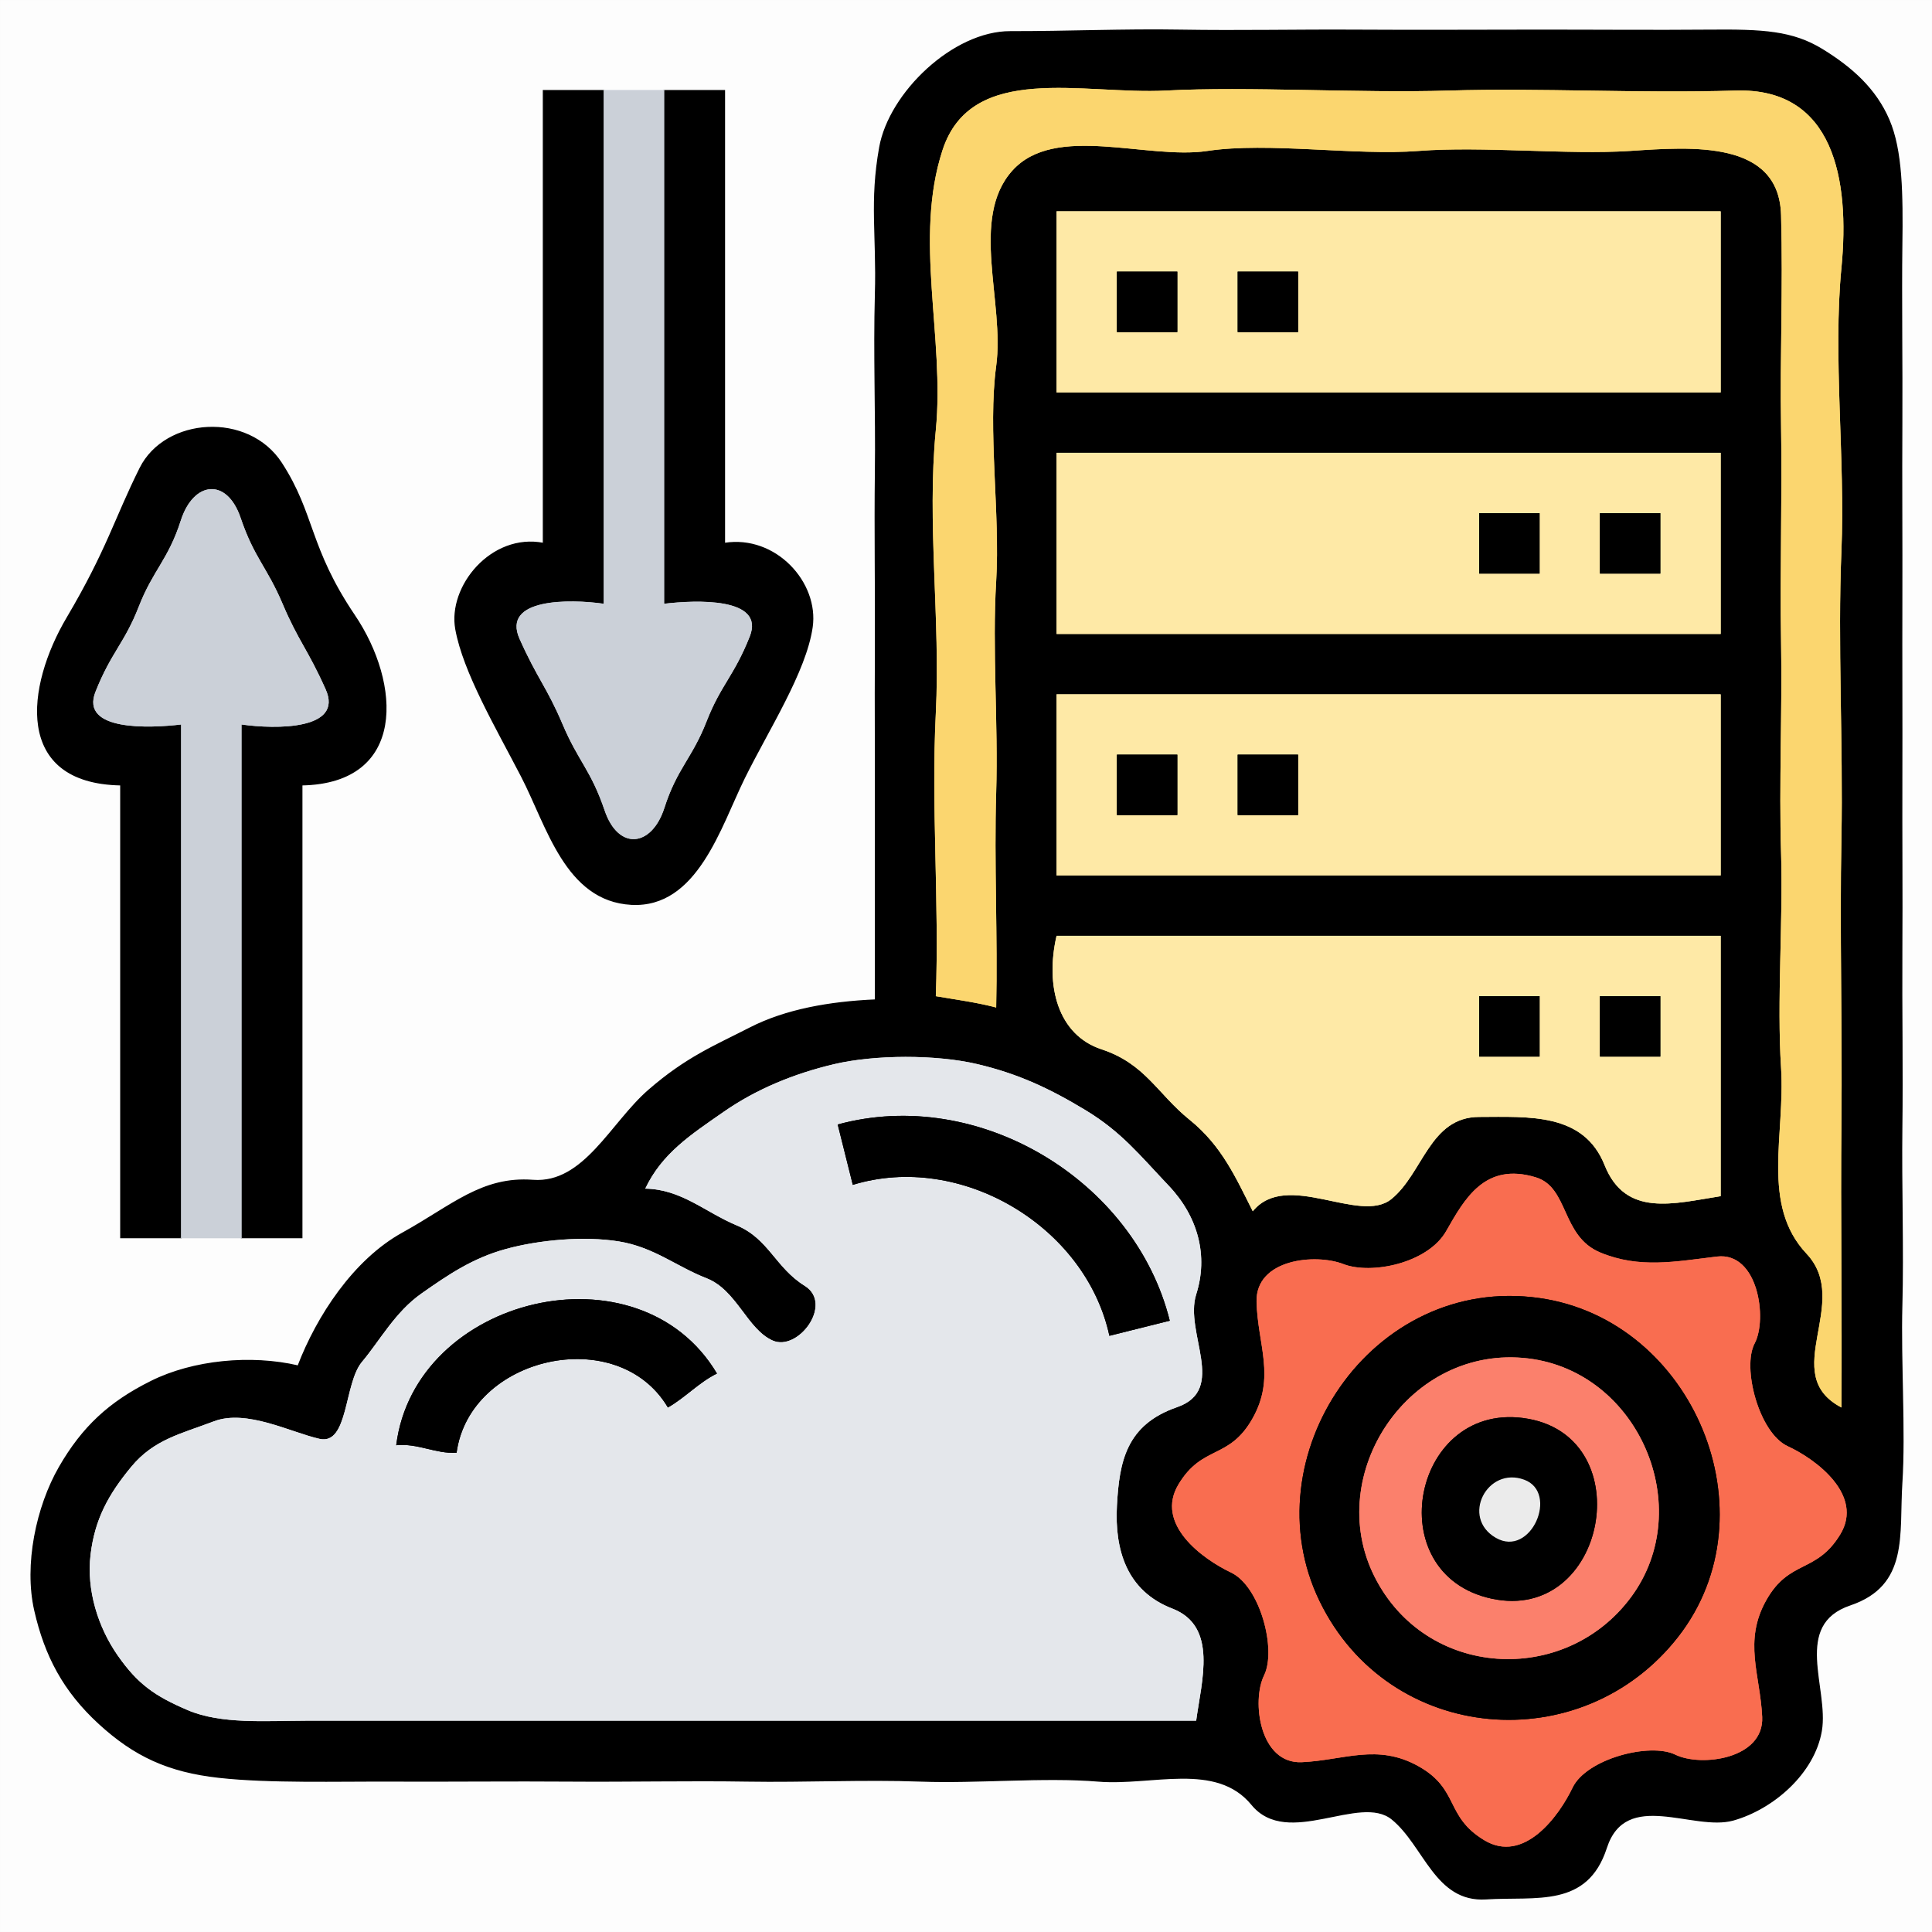 <svg xmlns="http://www.w3.org/2000/svg" xmlns:v="https://svgstorm.com"
viewBox = "0 0 512 512"
width="512"
height="512">
<g fill="None" fill-opacity="0.0" stroke="#000000" stroke-opacity="0.01" stroke-width="0.3"><path d="
M 0.00 512.00 
L 512.00 512.00
L 512.00 0.00
L 0.00 0.00
L 0.00 512.00
M 79.00 362.00 
C 84.00 348.94 93.70 333.94 106.75 326.75 C 119.80 319.55 127.71 311.79 141.25 312.81 C 154.79 313.82 161.92 297.61 171.92 288.92 C 181.92 280.23 189.27 277.29 198.77 272.42 C 208.27 267.56 219.92 265.53 232.00 265.00
C 232.04 249.49 231.95 234.58 232.00 219.00 C 232.05 203.42 231.91 187.68 232.00 172.00 C 232.09 156.32 231.80 140.79 232.00 125.00 C 232.20 109.21 231.56 93.98 232.00 78.00 C 232.44 62.02 230.55 53.55 233.13 39.08 C 235.71 24.61 252.66 8.36 267.75 8.40 C 282.85 8.43 297.59 7.74 313.00 8.00 C 328.41 8.26 343.74 7.91 359.00 8.00 C 374.26 8.09 391.05 8.02 406.00 8.00 C 420.95 7.98 438.83 8.13 453.00 8.00 C 467.17 7.87 475.02 8.28 482.92 13.13 C 490.82 17.98 497.09 23.64 500.58 31.77 C 504.06 39.90 504.18 51.32 504.00 65.00 C 503.82 78.68 504.09 97.26 504.00 112.00 C 503.91 126.74 504.05 143.81 504.00 159.00 C 503.95 174.19 504.05 190.69 504.00 206.00 C 503.95 221.31 504.09 236.69 504.00 252.00 C 503.91 267.31 504.19 283.82 504.00 299.00 C 503.81 314.18 504.40 331.27 504.00 346.00 C 503.60 360.73 504.89 379.36 504.00 393.00 C 503.11 406.64 505.83 420.06 490.31 425.31 C 474.78 430.55 484.57 447.44 482.67 458.67 C 480.77 469.90 469.90 479.35 459.32 482.32 C 448.75 485.29 430.84 473.85 425.69 489.70 C 420.55 505.54 407.17 502.39 393.78 503.22 C 380.39 504.05 377.49 489.07 368.92 482.08 C 360.34 475.09 341.24 489.79 331.77 478.23 C 322.30 466.67 305.25 473.19 291.00 472.00 C 276.75 470.81 258.88 472.55 244.00 472.00 C 229.12 471.45 213.13 472.25 198.00 472.00 C 182.87 471.75 166.11 472.12 151.00 472.00 C 135.89 471.88 118.72 472.07 104.00 472.00 C 89.28 471.93 71.41 472.49 58.00 471.00 C 44.59 469.51 35.62 465.35 26.25 456.75 C 16.88 448.15 11.96 438.80 9.22 426.78 C 6.48 414.76 9.67 399.35 15.77 388.77 C 21.88 378.19 28.97 371.60 40.08 366.08 C 51.18 360.55 66.48 359.08 79.00 362.00
M 160.00 24.00 
C 165.33 24.00 170.67 24.00 176.00 24.00
C 181.33 24.00 186.67 24.00 192.00 24.00
C 192.00 64.00 192.00 104.00 192.00 144.00
C 205.52 141.86 216.93 154.41 215.22 166.22 C 213.51 178.04 203.57 193.37 197.23 206.23 C 190.89 219.09 184.70 240.59 167.31 239.65 C 149.91 238.70 145.03 218.89 138.23 205.77 C 131.43 192.65 122.86 178.09 120.80 166.75 C 118.74 155.42 130.25 141.35 144.00 144.00
C 144.00 104.00 144.00 64.00 144.00 24.00
C 149.33 24.00 154.67 24.00 160.00 24.00
M 64.00 328.00 
C 58.67 328.00 53.33 328.00 48.00 328.00
C 42.67 328.00 37.33 328.00 32.00 328.00
C 32.00 288.00 32.00 248.00 32.00 208.00
C 3.66 207.49 7.10 181.83 17.77 163.77 C 28.44 145.71 30.43 137.50 37.13 124.08 C 43.82 110.66 65.79 109.17 74.59 122.75 C 83.38 136.33 81.73 145.02 93.92 163.08 C 106.12 181.13 107.69 207.48 80.00 208.00
C 80.00 248.00 80.00 288.00 80.00 328.00
C 74.67 328.00 69.33 328.00 64.00 328.00 Z"/>
</g>
<g fill="None" fill-opacity="0.0" stroke="#000000" stroke-opacity="1.00" stroke-width="0.3"><path d="
M 79.00 362.00 
C 66.48 359.08 51.18 360.55 40.08 366.08 C 28.97 371.60 21.88 378.19 15.77 388.77 C 9.67 399.35 6.48 414.76 9.22 426.78 C 11.96 438.80 16.88 448.15 26.25 456.75 C 35.62 465.35 44.59 469.51 58.00 471.00 C 71.41 472.49 89.28 471.93 104.00 472.00 C 118.72 472.07 135.89 471.88 151.00 472.00 C 166.11 472.12 182.87 471.75 198.00 472.00 C 213.13 472.25 229.12 471.45 244.00 472.00 C 258.88 472.55 276.75 470.81 291.00 472.00 C 305.25 473.19 322.30 466.67 331.77 478.23 C 341.24 489.79 360.34 475.09 368.92 482.08 C 377.49 489.07 380.39 504.05 393.78 503.22 C 407.17 502.39 420.55 505.54 425.69 489.70 C 430.84 473.85 448.75 485.29 459.32 482.32 C 469.90 479.35 480.77 469.90 482.67 458.67 C 484.57 447.44 474.78 430.55 490.31 425.31 C 505.83 420.06 503.11 406.64 504.00 393.00 C 504.89 379.36 503.60 360.73 504.00 346.00 C 504.40 331.27 503.81 314.18 504.00 299.00 C 504.19 283.82 503.91 267.31 504.00 252.00 C 504.09 236.69 503.95 221.31 504.00 206.00 C 504.05 190.69 503.95 174.19 504.00 159.00 C 504.05 143.81 503.91 126.74 504.00 112.00 C 504.09 97.26 503.82 78.68 504.00 65.00 C 504.18 51.32 504.06 39.90 500.58 31.77 C 497.09 23.64 490.82 17.98 482.92 13.13 C 475.02 8.28 467.17 7.87 453.00 8.00 C 438.83 8.13 420.95 7.98 406.00 8.00 C 391.05 8.02 374.26 8.09 359.00 8.00 C 343.74 7.91 328.41 8.26 313.00 8.00 C 297.59 7.74 282.85 8.43 267.75 8.40 C 252.66 8.36 235.71 24.61 233.13 39.08 C 230.55 53.55 232.44 62.02 232.00 78.00 C 231.56 93.98 232.20 109.21 232.00 125.00 C 231.80 140.79 232.09 156.32 232.00 172.00 C 231.91 187.68 232.05 203.42 232.00 219.00 C 231.95 234.58 232.04 249.49 232.00 265.00
C 219.92 265.53 208.27 267.56 198.77 272.42 C 189.27 277.29 181.92 280.23 171.92 288.92 C 161.92 297.61 154.79 313.82 141.25 312.81 C 127.71 311.79 119.80 319.55 106.75 326.75 C 93.70 333.94 84.00 348.94 79.00 362.00
M 488.00 373.00 
C 471.10 364.17 490.92 345.20 478.75 332.25 C 466.58 319.31 473.14 300.72 472.00 283.00 C 470.86 265.28 472.56 244.41 472.00 226.00 C 471.44 207.59 472.33 188.83 472.00 170.00 C 471.67 151.17 472.32 132.23 472.00 113.00 C 471.68 93.77 472.54 76.92 472.00 57.00 C 471.46 37.08 448.36 38.92 432.00 40.00 C 415.64 41.08 392.83 38.69 376.00 40.00 C 359.17 41.31 336.07 37.58 320.00 40.00 C 303.93 42.42 279.55 32.62 268.25 45.25 C 256.95 57.88 266.29 80.14 264.00 97.00 C 261.71 113.86 265.08 136.09 264.00 154.00 C 262.92 171.91 264.56 191.62 264.00 210.00 C 263.44 228.38 264.42 248.46 264.00 267.00
C 258.78 265.63 253.37 264.92 248.00 264.00
C 248.94 239.16 246.75 213.79 248.00 189.00 C 249.25 164.21 245.60 138.60 248.00 114.00 C 250.40 89.40 242.11 63.24 249.78 39.78 C 257.44 16.31 287.16 25.16 309.00 24.00 C 330.84 22.84 359.74 24.73 384.00 24.00 C 408.26 23.27 434.01 24.78 460.00 24.00 C 485.99 23.22 490.28 47.55 488.00 71.00 C 485.72 94.45 489.02 121.60 488.00 146.00 C 486.98 170.40 488.48 197.18 488.00 222.00 C 487.52 246.82 488.25 271.99 488.00 297.00 C 487.75 322.01 488.19 347.91 488.00 373.00
M 456.00 56.00 
C 456.00 72.00 456.00 88.00 456.00 104.00
C 397.33 104.00 338.67 104.00 280.00 104.00
C 280.00 88.00 280.00 72.00 280.00 56.00
C 338.67 56.00 397.33 56.00 456.00 56.00
M 456.00 120.00 
C 456.00 136.00 456.00 152.00 456.00 168.00
C 397.33 168.00 338.67 168.00 280.00 168.00
C 280.00 152.00 280.00 136.00 280.00 120.00
C 338.67 120.00 397.33 120.00 456.00 120.00
M 456.00 184.00 
C 456.00 200.00 456.00 216.00 456.00 232.00
C 397.33 232.00 338.67 232.00 280.00 232.00
C 280.00 216.00 280.00 200.00 280.00 184.00
C 338.67 184.00 397.33 184.00 456.00 184.00
M 456.00 248.00 
C 456.00 271.00 456.00 294.00 456.00 317.00
C 443.60 318.94 430.79 322.72 425.23 308.77 C 419.67 294.83 405.12 295.98 392.00 296.00 C 378.88 296.02 377.16 310.91 368.75 317.75 C 360.35 324.60 341.01 309.96 332.00 321.00
C 327.46 312.03 323.80 303.65 315.25 296.75 C 306.70 289.85 303.52 281.91 291.92 278.08 C 280.32 274.26 276.95 261.25 280.00 248.00
C 338.67 248.00 397.33 248.00 456.00 248.00
M 317.00 456.00 
C 305.86 456.00 295.19 456.00 284.00 456.00 C 272.81 456.00 261.24 456.00 250.00 456.00 C 238.76 456.00 227.24 456.00 216.00 456.00 C 204.76 456.00 193.16 456.00 182.00 456.00 C 170.84 456.00 160.08 455.99 149.00 456.00 C 137.92 456.01 125.94 455.99 115.00 456.00 C 104.06 456.01 91.54 455.97 81.00 456.00 C 70.46 456.03 58.55 456.97 49.78 453.22 C 41.00 449.48 36.49 446.29 31.23 438.77 C 25.97 431.25 22.88 421.38 24.00 412.00 C 25.12 402.62 28.69 396.09 34.75 388.75 C 40.81 381.42 47.99 379.98 56.67 376.67 C 65.36 373.37 77.01 379.59 84.69 381.31 C 92.38 383.03 91.15 366.60 95.92 360.92 C 100.70 355.24 104.71 347.67 111.75 342.75 C 118.78 337.82 125.21 333.43 134.01 331.01 C 142.80 328.59 154.75 327.49 164.01 328.99 C 173.27 330.49 179.26 335.64 187.25 338.75 C 195.23 341.86 197.99 352.23 204.75 355.25 C 211.52 358.27 220.98 345.54 213.25 340.75 C 205.52 335.96 203.71 328.29 195.25 324.75 C 186.80 321.20 180.61 315.17 171.00 315.00
C 175.46 305.62 183.06 300.72 191.70 294.70 C 200.34 288.68 210.27 284.56 221.02 282.02 C 231.78 279.48 248.05 279.42 259.00 282.00 C 269.95 284.58 278.32 288.54 287.75 294.25 C 297.18 299.97 301.95 306.02 309.75 314.25 C 317.55 322.47 320.24 332.88 317.01 343.01 C 313.78 353.14 325.37 368.28 311.92 372.92 C 298.48 377.57 296.63 387.28 296.00 399.00 C 295.37 410.72 298.56 421.63 310.70 426.30 C 322.83 430.98 318.41 445.46 317.00 456.00
M 407.00 312.00 
C 415.83 314.68 413.68 327.59 424.08 331.92 C 434.48 336.25 444.02 334.31 455.00 333.00 C 465.98 331.69 468.42 349.60 465.01 356.01 C 461.60 362.41 466.15 379.74 473.75 383.25 C 481.35 386.75 494.03 396.26 487.67 406.67 C 481.31 417.08 474.21 413.19 468.08 424.08 C 461.96 434.97 466.48 443.80 467.00 455.00 C 467.52 466.20 450.77 468.32 443.99 465.01 C 437.22 461.70 420.42 466.11 416.75 473.75 C 413.09 481.40 403.81 494.01 393.33 487.67 C 382.85 481.33 386.83 474.20 375.92 468.08 C 365.01 461.96 356.19 466.49 345.00 467.00 C 333.81 467.51 331.63 450.79 334.99 443.99 C 338.35 437.19 333.94 420.41 326.25 416.75 C 318.55 413.09 305.97 403.85 312.33 393.33 C 318.69 382.81 325.70 386.92 331.92 375.92 C 338.13 364.92 333.28 356.40 333.00 345.00 C 332.72 333.60 348.64 332.13 356.01 334.99 C 363.38 337.85 378.37 334.80 383.25 326.25 C 388.13 317.70 393.50 307.90 407.00 312.00 Z"/>
</g>
<g fill="None" fill-opacity="0.0" stroke="#000000" stroke-opacity="1.00" stroke-width="0.3"><path d="
M 176.00 24.00 
C 176.00 69.33 176.00 114.67 176.00 160.00
C 184.33 159.01 202.86 158.20 198.69 168.69 C 194.52 179.19 191.03 181.49 187.23 191.23 C 183.43 200.97 179.43 203.63 176.08 214.08 C 172.72 224.53 163.87 225.50 160.23 214.77 C 156.59 204.05 153.28 201.84 149.08 191.92 C 144.87 182.01 142.52 180.09 137.69 169.31 C 132.87 158.52 150.93 158.71 160.00 160.00
C 160.00 114.67 160.00 69.33 160.00 24.00
C 154.67 24.00 149.33 24.00 144.00 24.00
C 144.00 64.00 144.00 104.00 144.00 144.00
C 130.25 141.35 118.74 155.42 120.80 166.75 C 122.86 178.09 131.43 192.65 138.23 205.77 C 145.03 218.89 149.91 238.70 167.31 239.65 C 184.70 240.59 190.89 219.09 197.23 206.23 C 203.57 193.37 213.51 178.04 215.22 166.22 C 216.93 154.41 205.52 141.86 192.00 144.00
C 192.00 104.00 192.00 64.00 192.00 24.00
C 186.67 24.00 181.33 24.00 176.00 24.00 Z"/>
</g>
<g fill="None" fill-opacity="0.0" stroke="#CBD0D8" stroke-opacity="1.00" stroke-width="0.3"><path d="
M 176.00 24.00 
C 170.67 24.00 165.33 24.00 160.00 24.00
C 160.00 69.33 160.00 114.67 160.00 160.00
C 150.93 158.71 132.87 158.52 137.69 169.31 C 142.52 180.09 144.87 182.01 149.08 191.92 C 153.28 201.84 156.59 204.05 160.23 214.77 C 163.87 225.50 172.72 224.53 176.08 214.08 C 179.43 203.63 183.43 200.97 187.23 191.23 C 191.03 181.49 194.52 179.19 198.69 168.69 C 202.86 158.20 184.33 159.01 176.00 160.00
C 176.00 114.67 176.00 69.33 176.00 24.00 Z"/>
</g>
<g fill="None" fill-opacity="0.0" stroke="#FBD66F" stroke-opacity="1.00" stroke-width="0.3"><path d="
M 488.00 373.00 
C 488.19 347.91 487.75 322.01 488.00 297.00 C 488.25 271.99 487.52 246.82 488.00 222.00 C 488.48 197.18 486.98 170.40 488.00 146.00 C 489.02 121.60 485.72 94.45 488.00 71.00 C 490.28 47.55 485.99 23.22 460.00 24.00 C 434.01 24.78 408.26 23.27 384.00 24.00 C 359.74 24.73 330.84 22.84 309.00 24.00 C 287.16 25.16 257.44 16.31 249.78 39.78 C 242.11 63.24 250.40 89.40 248.00 114.00 C 245.60 138.60 249.25 164.21 248.00 189.00 C 246.75 213.79 248.94 239.16 248.00 264.00
C 253.37 264.92 258.78 265.63 264.00 267.00
C 264.42 248.46 263.44 228.38 264.00 210.00 C 264.56 191.62 262.92 171.91 264.00 154.00 C 265.08 136.09 261.71 113.86 264.00 97.00 C 266.29 80.14 256.95 57.88 268.25 45.25 C 279.55 32.62 303.93 42.42 320.00 40.00 C 336.07 37.58 359.17 41.31 376.00 40.00 C 392.83 38.69 415.64 41.08 432.00 40.00 C 448.36 38.92 471.46 37.08 472.00 57.00 C 472.54 76.92 471.68 93.77 472.00 113.00 C 472.32 132.23 471.67 151.17 472.00 170.00 C 472.33 188.83 471.44 207.59 472.00 226.00 C 472.56 244.41 470.86 265.28 472.00 283.00 C 473.14 300.72 466.58 319.31 478.75 332.25 C 490.92 345.20 471.10 364.17 488.00 373.00 Z"/>
</g>
<g fill="None" fill-opacity="0.0" stroke="#FEE9A6" stroke-opacity="1.00" stroke-width="0.3"><path d="
M 456.00 56.00 
C 397.33 56.00 338.67 56.00 280.00 56.00
C 280.00 72.00 280.00 88.00 280.00 104.00
C 338.67 104.00 397.33 104.00 456.00 104.00
C 456.00 88.00 456.00 72.00 456.00 56.00
M 312.00 72.00 
C 312.00 77.33 312.00 82.67 312.00 88.00
C 306.67 88.00 301.33 88.00 296.00 88.00
C 296.00 82.67 296.00 77.33 296.00 72.00
C 301.33 72.00 306.67 72.00 312.00 72.00
M 344.00 72.00 
C 344.00 77.33 344.00 82.67 344.00 88.00
C 338.67 88.00 333.33 88.00 328.00 88.00
C 328.00 82.67 328.00 77.33 328.00 72.00
C 333.33 72.00 338.67 72.00 344.00 72.00 Z"/>
</g>
<g fill="None" fill-opacity="0.0" stroke="#000000" stroke-opacity="1.00" stroke-width="0.3"><path d="
M 312.00 72.00 
C 306.67 72.00 301.33 72.00 296.00 72.00
C 296.00 77.33 296.00 82.67 296.00 88.00
C 301.33 88.00 306.67 88.00 312.00 88.00
C 312.00 82.67 312.00 77.33 312.00 72.00 Z"/>
</g>
<g fill="None" fill-opacity="0.0" stroke="#000000" stroke-opacity="1.00" stroke-width="0.3"><path d="
M 344.00 72.00 
C 338.67 72.00 333.33 72.00 328.00 72.00
C 328.00 77.33 328.00 82.67 328.00 88.00
C 333.33 88.00 338.67 88.00 344.00 88.00
C 344.00 82.67 344.00 77.33 344.00 72.00 Z"/>
</g>
<g fill="None" fill-opacity="0.0" stroke="#000000" stroke-opacity="1.00" stroke-width="0.3"><path d="
M 48.00 328.00 
C 48.00 282.67 48.00 237.33 48.00 192.00
C 39.67 192.99 21.14 193.80 25.31 183.31 C 29.48 172.81 32.97 170.51 36.77 160.77 C 40.57 151.03 44.57 148.37 47.92 137.92 C 51.28 127.47 60.13 126.50 63.77 137.23 C 67.41 147.95 70.72 150.16 74.92 160.08 C 79.13 169.99 81.48 171.91 86.31 182.69 C 91.13 193.48 73.07 193.29 64.00 192.00
C 64.00 237.33 64.00 282.67 64.00 328.00
C 69.33 328.00 74.67 328.00 80.00 328.00
C 80.00 288.00 80.00 248.00 80.00 208.00
C 107.69 207.48 106.12 181.13 93.92 163.08 C 81.73 145.02 83.38 136.33 74.59 122.75 C 65.79 109.17 43.82 110.66 37.13 124.08 C 30.43 137.50 28.44 145.71 17.77 163.77 C 7.10 181.83 3.66 207.49 32.00 208.00
C 32.00 248.00 32.00 288.00 32.00 328.00
C 37.33 328.00 42.67 328.00 48.00 328.00 Z"/>
</g>
<g fill="None" fill-opacity="0.0" stroke="#FEE9A6" stroke-opacity="1.00" stroke-width="0.3"><path d="
M 456.00 120.00 
C 397.33 120.00 338.67 120.00 280.00 120.00
C 280.00 136.00 280.00 152.00 280.00 168.00
C 338.67 168.00 397.33 168.00 456.00 168.00
C 456.00 152.00 456.00 136.00 456.00 120.00
M 408.00 136.00 
C 408.00 141.33 408.00 146.67 408.00 152.00
C 402.67 152.00 397.33 152.00 392.00 152.00
C 392.00 146.67 392.00 141.33 392.00 136.00
C 397.33 136.00 402.67 136.00 408.00 136.00
M 440.00 136.00 
C 440.00 141.33 440.00 146.67 440.00 152.00
C 434.67 152.00 429.33 152.00 424.00 152.00
C 424.00 146.67 424.00 141.33 424.00 136.00
C 429.33 136.00 434.67 136.00 440.00 136.00 Z"/>
</g>
<g fill="None" fill-opacity="0.0" stroke="#CBD0D8" stroke-opacity="1.00" stroke-width="0.3"><path d="
M 48.00 328.00 
C 53.33 328.00 58.67 328.00 64.00 328.00
C 64.00 282.67 64.00 237.33 64.00 192.00
C 73.07 193.29 91.13 193.48 86.31 182.69 C 81.48 171.91 79.13 169.99 74.92 160.08 C 70.72 150.16 67.41 147.95 63.77 137.23 C 60.13 126.50 51.28 127.47 47.92 137.92 C 44.57 148.37 40.57 151.03 36.77 160.77 C 32.97 170.51 29.48 172.81 25.31 183.31 C 21.14 193.80 39.67 192.99 48.00 192.00
C 48.00 237.33 48.00 282.67 48.00 328.00 Z"/>
</g>
<g fill="None" fill-opacity="0.0" stroke="#000000" stroke-opacity="1.00" stroke-width="0.3"><path d="
M 408.00 136.00 
C 402.67 136.00 397.33 136.00 392.00 136.00
C 392.00 141.33 392.00 146.67 392.00 152.00
C 397.33 152.00 402.67 152.00 408.00 152.00
C 408.00 146.67 408.00 141.33 408.00 136.00 Z"/>
</g>
<g fill="None" fill-opacity="0.0" stroke="#000000" stroke-opacity="1.00" stroke-width="0.3"><path d="
M 440.00 136.00 
C 434.67 136.00 429.33 136.00 424.00 136.00
C 424.00 141.33 424.00 146.67 424.00 152.00
C 429.33 152.00 434.67 152.00 440.00 152.00
C 440.00 146.67 440.00 141.33 440.00 136.00 Z"/>
</g>
<g fill="None" fill-opacity="0.0" stroke="#FEE9A6" stroke-opacity="1.00" stroke-width="0.3"><path d="
M 456.00 184.00 
C 397.33 184.00 338.67 184.00 280.00 184.00
C 280.00 200.00 280.00 216.00 280.00 232.00
C 338.67 232.00 397.33 232.00 456.00 232.00
C 456.00 216.00 456.00 200.00 456.00 184.00
M 312.00 200.00 
C 312.00 205.33 312.00 210.67 312.00 216.00
C 306.67 216.00 301.33 216.00 296.00 216.00
C 296.00 210.67 296.00 205.33 296.00 200.00
C 301.33 200.00 306.67 200.00 312.00 200.00
M 344.00 200.00 
C 344.00 205.33 344.00 210.67 344.00 216.00
C 338.67 216.00 333.33 216.00 328.00 216.00
C 328.00 210.67 328.00 205.33 328.00 200.00
C 333.33 200.00 338.67 200.00 344.00 200.00 Z"/>
</g>
<g fill="None" fill-opacity="0.0" stroke="#000000" stroke-opacity="1.00" stroke-width="0.3"><path d="
M 312.00 200.00 
C 306.67 200.00 301.33 200.00 296.00 200.00
C 296.00 205.33 296.00 210.67 296.00 216.00
C 301.33 216.00 306.67 216.00 312.00 216.00
C 312.00 210.67 312.00 205.33 312.00 200.00 Z"/>
</g>
<g fill="None" fill-opacity="0.0" stroke="#000000" stroke-opacity="1.00" stroke-width="0.3"><path d="
M 344.00 200.00 
C 338.67 200.00 333.33 200.00 328.00 200.00
C 328.00 205.33 328.00 210.67 328.00 216.00
C 333.33 216.00 338.67 216.00 344.00 216.00
C 344.00 210.67 344.00 205.33 344.00 200.00 Z"/>
</g>
<g fill="None" fill-opacity="0.0" stroke="#FEE9A6" stroke-opacity="1.00" stroke-width="0.3"><path d="
M 456.00 248.00 
C 397.33 248.00 338.67 248.00 280.00 248.00
C 276.95 261.25 280.32 274.26 291.92 278.08 C 303.52 281.91 306.70 289.85 315.25 296.75 C 323.80 303.65 327.46 312.03 332.00 321.00
C 341.01 309.96 360.35 324.60 368.75 317.75 C 377.16 310.91 378.88 296.02 392.00 296.00 C 405.12 295.98 419.67 294.83 425.23 308.77 C 430.79 322.72 443.60 318.94 456.00 317.00
C 456.00 294.00 456.00 271.00 456.00 248.00
M 408.00 264.00 
C 408.00 269.33 408.00 274.67 408.00 280.00
C 402.67 280.00 397.33 280.00 392.00 280.00
C 392.00 274.67 392.00 269.33 392.00 264.00
C 397.33 264.00 402.67 264.00 408.00 264.00
M 440.00 264.00 
C 440.00 269.33 440.00 274.67 440.00 280.00
C 434.67 280.00 429.33 280.00 424.00 280.00
C 424.00 274.67 424.00 269.33 424.00 264.00
C 429.33 264.00 434.67 264.00 440.00 264.00 Z"/>
</g>
<g fill="None" fill-opacity="0.0" stroke="#000000" stroke-opacity="1.00" stroke-width="0.3"><path d="
M 408.00 264.00 
C 402.67 264.00 397.33 264.00 392.00 264.00
C 392.00 269.33 392.00 274.67 392.00 280.00
C 397.33 280.00 402.67 280.00 408.00 280.00
C 408.00 274.67 408.00 269.33 408.00 264.00 Z"/>
</g>
<g fill="None" fill-opacity="0.0" stroke="#000000" stroke-opacity="1.00" stroke-width="0.3"><path d="
M 440.00 264.00 
C 434.67 264.00 429.33 264.00 424.00 264.00
C 424.00 269.33 424.00 274.67 424.00 280.00
C 429.33 280.00 434.67 280.00 440.00 280.00
C 440.00 274.67 440.00 269.33 440.00 264.00 Z"/>
</g>
<g fill="None" fill-opacity="0.0" stroke="#E4E7EB" stroke-opacity="1.00" stroke-width="0.3"><path d="
M 317.00 456.00 
C 318.41 445.46 322.83 430.98 310.70 426.30 C 298.56 421.63 295.37 410.72 296.00 399.00 C 296.63 387.28 298.48 377.57 311.92 372.92 C 325.37 368.28 313.78 353.14 317.01 343.01 C 320.24 332.88 317.55 322.47 309.75 314.25 C 301.95 306.02 297.18 299.97 287.75 294.25 C 278.32 288.54 269.95 284.58 259.00 282.00 C 248.05 279.42 231.78 279.48 221.02 282.02 C 210.27 284.56 200.34 288.68 191.70 294.70 C 183.06 300.72 175.46 305.62 171.00 315.00
C 180.61 315.17 186.80 321.20 195.25 324.75 C 203.71 328.29 205.52 335.96 213.25 340.75 C 220.98 345.54 211.52 358.27 204.75 355.25 C 197.99 352.23 195.23 341.86 187.25 338.75 C 179.26 335.64 173.27 330.49 164.01 328.99 C 154.75 327.49 142.80 328.59 134.01 331.01 C 125.21 333.43 118.78 337.82 111.75 342.75 C 104.71 347.67 100.70 355.24 95.92 360.92 C 91.15 366.60 92.38 383.03 84.69 381.31 C 77.01 379.59 65.36 373.37 56.67 376.67 C 47.99 379.98 40.81 381.42 34.75 388.75 C 28.69 396.09 25.12 402.62 24.00 412.00 C 22.88 421.38 25.97 431.25 31.23 438.77 C 36.49 446.29 41.00 449.48 49.78 453.22 C 58.55 456.97 70.46 456.03 81.00 456.00 C 91.54 455.97 104.06 456.01 115.00 456.00 C 125.94 455.99 137.92 456.01 149.00 456.00 C 160.08 455.99 170.84 456.00 182.00 456.00 C 193.16 456.00 204.76 456.00 216.00 456.00 C 227.24 456.00 238.76 456.00 250.00 456.00 C 261.24 456.00 272.81 456.00 284.00 456.00 C 295.19 456.00 305.86 456.00 317.00 456.00
M 310.00 350.00 
C 304.68 351.32 299.36 352.67 294.00 354.00
C 287.74 324.98 254.64 305.21 226.00 314.00
C 224.68 308.68 223.33 303.35 222.00 298.00
C 259.35 287.79 300.73 312.80 310.00 350.00
M 190.00 364.00 
C 185.22 366.34 181.59 370.39 177.00 373.00
C 163.70 350.56 124.48 359.43 121.00 385.00
C 115.43 385.32 110.67 382.41 105.00 383.00
C 109.93 343.50 169.33 329.23 190.00 364.00 Z"/>
</g>
<g fill="None" fill-opacity="0.0" stroke="#000000" stroke-opacity="1.00" stroke-width="0.3"><path d="
M 310.00 350.00 
C 300.73 312.80 259.35 287.79 222.00 298.00
C 223.33 303.35 224.68 308.68 226.00 314.00
C 254.64 305.21 287.74 324.98 294.00 354.00
C 299.36 352.67 304.68 351.32 310.00 350.00 Z"/>
</g>
<g fill="None" fill-opacity="0.0" stroke="#F96D50" stroke-opacity="1.00" stroke-width="0.3"><path d="
M 407.00 312.00 
C 393.50 307.90 388.13 317.70 383.25 326.25 C 378.37 334.80 363.38 337.85 356.01 334.99 C 348.64 332.13 332.72 333.60 333.00 345.00 C 333.28 356.40 338.13 364.92 331.92 375.92 C 325.70 386.92 318.69 382.81 312.33 393.33 C 305.97 403.85 318.55 413.09 326.25 416.75 C 333.94 420.41 338.35 437.19 334.99 443.99 C 331.63 450.79 333.81 467.51 345.00 467.00 C 356.19 466.49 365.01 461.96 375.92 468.08 C 386.83 474.20 382.85 481.33 393.33 487.67 C 403.81 494.01 413.09 481.40 416.75 473.75 C 420.42 466.11 437.22 461.70 443.99 465.01 C 450.77 468.32 467.52 466.20 467.00 455.00 C 466.48 443.80 461.96 434.97 468.08 424.08 C 474.21 413.19 481.31 417.08 487.67 406.67 C 494.03 396.26 481.35 386.75 473.75 383.25 C 466.15 379.74 461.60 362.41 465.01 356.01 C 468.42 349.60 465.98 331.69 455.00 333.00 C 444.02 334.31 434.48 336.25 424.08 331.92 C 413.68 327.59 415.83 314.68 407.00 312.00
M 408.00 344.00 
C 448.75 349.82 470.20 401.07 444.75 433.75 C 419.30 466.42 368.16 462.33 349.70 424.31 C 331.23 386.28 363.34 337.62 408.00 344.00 Z"/>
</g>
<g fill="None" fill-opacity="0.0" stroke="#000000" stroke-opacity="1.00" stroke-width="0.3"><path d="
M 190.00 364.00 
C 169.33 329.23 109.93 343.50 105.00 383.00
C 110.67 382.41 115.43 385.32 121.00 385.00
C 124.48 359.43 163.70 350.56 177.00 373.00
C 181.59 370.39 185.22 366.34 190.00 364.00 Z"/>
</g>
<g fill="None" fill-opacity="0.0" stroke="#000000" stroke-opacity="1.00" stroke-width="0.3"><path d="
M 408.00 344.00 
C 363.34 337.62 331.23 386.28 349.70 424.31 C 368.16 462.33 419.30 466.42 444.75 433.75 C 470.20 401.07 448.75 349.82 408.00 344.00
M 405.00 360.00 
C 434.28 363.54 449.77 399.57 432.25 423.25 C 414.72 446.93 377.83 444.93 364.23 417.77 C 350.63 390.61 373.50 356.19 405.00 360.00 Z"/>
</g>
<g fill="None" fill-opacity="0.0" stroke="#FB806C" stroke-opacity="1.00" stroke-width="0.3"><path d="
M 405.00 360.00 
C 373.50 356.19 350.63 390.61 364.23 417.77 C 377.83 444.93 414.72 446.93 432.25 423.25 C 449.77 399.57 434.28 363.54 405.00 360.00
M 405.00 376.00 
C 434.77 381.33 425.63 430.16 395.33 423.67 C 365.03 417.18 374.41 370.52 405.00 376.00 Z"/>
</g>
<g fill="None" fill-opacity="0.0" stroke="#000000" stroke-opacity="1.00" stroke-width="0.3"><path d="
M 405.00 376.00 
C 374.41 370.52 365.03 417.18 395.33 423.67 C 425.63 430.16 434.77 381.33 405.00 376.00
M 404.00 392.00 
C 413.44 395.48 405.84 413.16 396.33 407.67 C 386.82 402.18 393.99 388.30 404.00 392.00 Z"/>
</g>
<g fill="None" fill-opacity="0.0" stroke="#000000" stroke-opacity="0.08" stroke-width="0.3"><path d="
M 404.00 392.00 
C 393.99 388.30 386.82 402.18 396.33 407.67 C 405.84 413.16 413.44 395.48 404.00 392.00 Z"/>
</g>
<g fill="#000000" fill-opacity="0.01" stroke="None">
<path d="
M 0.00 512.00 
L 512.00 512.00
L 512.00 0.00
L 0.00 0.00
L 0.00 512.00
M 79.00 362.00 
C 84.00 348.94 93.70 333.94 106.75 326.75 C 119.80 319.55 127.71 311.79 141.25 312.81 C 154.79 313.82 161.92 297.61 171.92 288.92 C 181.92 280.23 189.27 277.29 198.77 272.42 C 208.27 267.56 219.92 265.53 232.00 265.00
C 232.04 249.49 231.95 234.58 232.00 219.00 C 232.05 203.42 231.91 187.68 232.00 172.00 C 232.09 156.32 231.80 140.79 232.00 125.00 C 232.20 109.21 231.56 93.98 232.00 78.00 C 232.44 62.02 230.55 53.55 233.13 39.08 C 235.71 24.61 252.66 8.36 267.75 8.40 C 282.85 8.43 297.59 7.74 313.00 8.00 C 328.41 8.26 343.74 7.91 359.00 8.00 C 374.26 8.09 391.05 8.02 406.00 8.00 C 420.95 7.98 438.83 8.13 453.00 8.00 C 467.17 7.87 475.02 8.28 482.92 13.13 C 490.82 17.98 497.09 23.64 500.58 31.77 C 504.06 39.90 504.18 51.32 504.00 65.00 C 503.82 78.68 504.09 97.26 504.00 112.00 C 503.91 126.74 504.05 143.81 504.00 159.00 C 503.95 174.19 504.05 190.69 504.00 206.00 C 503.95 221.31 504.09 236.69 504.00 252.00 C 503.91 267.31 504.19 283.82 504.00 299.00 C 503.81 314.18 504.40 331.27 504.00 346.00 C 503.60 360.73 504.89 379.36 504.00 393.00 C 503.11 406.64 505.83 420.06 490.31 425.31 C 474.78 430.55 484.57 447.44 482.67 458.67 C 480.77 469.90 469.90 479.35 459.32 482.32 C 448.75 485.29 430.84 473.85 425.69 489.70 C 420.55 505.54 407.17 502.39 393.78 503.22 C 380.39 504.05 377.49 489.07 368.92 482.08 C 360.34 475.09 341.24 489.79 331.77 478.23 C 322.30 466.67 305.25 473.19 291.00 472.00 C 276.75 470.81 258.88 472.55 244.00 472.00 C 229.12 471.45 213.13 472.25 198.00 472.00 C 182.87 471.75 166.11 472.12 151.00 472.00 C 135.89 471.88 118.72 472.07 104.00 472.00 C 89.28 471.93 71.41 472.49 58.00 471.00 C 44.59 469.51 35.62 465.35 26.25 456.75 C 16.88 448.15 11.96 438.80 9.22 426.78 C 6.48 414.76 9.67 399.35 15.77 388.77 C 21.88 378.19 28.97 371.60 40.08 366.08 C 51.18 360.55 66.48 359.08 79.00 362.00
M 160.00 24.00 
C 165.33 24.00 170.67 24.00 176.00 24.00
C 181.33 24.00 186.67 24.00 192.00 24.00
C 192.00 64.00 192.00 104.00 192.00 144.00
C 205.52 141.86 216.93 154.41 215.22 166.22 C 213.51 178.04 203.57 193.37 197.23 206.23 C 190.89 219.09 184.70 240.59 167.31 239.65 C 149.91 238.70 145.03 218.89 138.23 205.77 C 131.43 192.65 122.86 178.09 120.80 166.75 C 118.74 155.42 130.25 141.35 144.00 144.00
C 144.00 104.00 144.00 64.00 144.00 24.00
C 149.33 24.00 154.67 24.00 160.00 24.00
M 64.00 328.00 
C 58.67 328.00 53.33 328.00 48.00 328.00
C 42.67 328.00 37.33 328.00 32.00 328.00
C 32.00 288.00 32.00 248.00 32.00 208.00
C 3.66 207.49 7.10 181.83 17.77 163.77 C 28.44 145.71 30.43 137.50 37.13 124.08 C 43.82 110.66 65.79 109.17 74.59 122.75 C 83.38 136.33 81.73 145.02 93.92 163.08 C 106.12 181.13 107.69 207.48 80.00 208.00
C 80.00 248.00 80.00 288.00 80.00 328.00
C 74.67 328.00 69.33 328.00 64.00 328.00 Z"/>
</g>
<g fill="#000000" fill-opacity="1.00" stroke="None">
<path d="
M 79.00 362.00 
C 66.48 359.08 51.18 360.55 40.08 366.08 C 28.97 371.60 21.88 378.19 15.77 388.77 C 9.67 399.35 6.48 414.76 9.22 426.78 C 11.96 438.80 16.88 448.15 26.25 456.75 C 35.62 465.35 44.59 469.51 58.00 471.00 C 71.41 472.49 89.28 471.93 104.00 472.00 C 118.72 472.07 135.89 471.88 151.00 472.00 C 166.11 472.12 182.87 471.75 198.00 472.00 C 213.13 472.25 229.12 471.45 244.00 472.00 C 258.88 472.55 276.75 470.81 291.00 472.00 C 305.25 473.19 322.30 466.67 331.77 478.23 C 341.24 489.79 360.34 475.09 368.92 482.08 C 377.49 489.07 380.39 504.05 393.78 503.22 C 407.17 502.39 420.55 505.54 425.69 489.70 C 430.84 473.85 448.75 485.29 459.32 482.32 C 469.90 479.35 480.77 469.90 482.67 458.67 C 484.57 447.44 474.78 430.55 490.31 425.31 C 505.83 420.06 503.11 406.64 504.00 393.00 C 504.89 379.36 503.60 360.73 504.00 346.00 C 504.40 331.27 503.81 314.18 504.00 299.00 C 504.19 283.82 503.91 267.31 504.00 252.00 C 504.09 236.69 503.95 221.31 504.00 206.00 C 504.05 190.69 503.95 174.19 504.00 159.00 C 504.05 143.81 503.91 126.74 504.00 112.00 C 504.09 97.26 503.82 78.68 504.00 65.00 C 504.18 51.32 504.06 39.90 500.58 31.77 C 497.09 23.64 490.82 17.98 482.92 13.13 C 475.02 8.28 467.17 7.87 453.00 8.00 C 438.83 8.13 420.95 7.98 406.00 8.00 C 391.05 8.02 374.26 8.09 359.00 8.00 C 343.74 7.91 328.41 8.26 313.00 8.00 C 297.59 7.74 282.85 8.43 267.75 8.40 C 252.66 8.36 235.71 24.61 233.13 39.08 C 230.55 53.55 232.44 62.02 232.00 78.00 C 231.56 93.98 232.20 109.21 232.00 125.00 C 231.80 140.79 232.09 156.32 232.00 172.00 C 231.91 187.68 232.05 203.42 232.00 219.00 C 231.95 234.58 232.04 249.49 232.00 265.00
C 219.92 265.53 208.27 267.56 198.77 272.42 C 189.27 277.29 181.92 280.23 171.92 288.92 C 161.92 297.61 154.79 313.82 141.25 312.81 C 127.71 311.79 119.80 319.55 106.75 326.75 C 93.70 333.94 84.00 348.94 79.00 362.00
M 488.00 373.00 
C 471.10 364.17 490.92 345.20 478.75 332.25 C 466.58 319.31 473.14 300.72 472.00 283.00 C 470.86 265.28 472.56 244.41 472.00 226.00 C 471.44 207.59 472.33 188.83 472.00 170.00 C 471.67 151.17 472.32 132.23 472.00 113.00 C 471.68 93.77 472.54 76.92 472.00 57.00 C 471.46 37.08 448.36 38.92 432.00 40.00 C 415.64 41.08 392.83 38.69 376.00 40.00 C 359.17 41.31 336.07 37.58 320.00 40.00 C 303.93 42.42 279.55 32.62 268.25 45.25 C 256.95 57.88 266.29 80.14 264.00 97.00 C 261.71 113.86 265.08 136.09 264.00 154.00 C 262.92 171.91 264.56 191.62 264.00 210.00 C 263.44 228.38 264.42 248.46 264.00 267.00
C 258.78 265.63 253.37 264.92 248.00 264.00
C 248.94 239.16 246.75 213.79 248.00 189.00 C 249.25 164.21 245.60 138.60 248.00 114.00 C 250.40 89.40 242.11 63.24 249.78 39.78 C 257.44 16.31 287.16 25.16 309.00 24.00 C 330.84 22.84 359.74 24.73 384.00 24.00 C 408.26 23.27 434.01 24.78 460.00 24.00 C 485.99 23.22 490.28 47.55 488.00 71.00 C 485.72 94.45 489.02 121.60 488.00 146.00 C 486.98 170.40 488.48 197.18 488.00 222.00 C 487.52 246.82 488.25 271.99 488.00 297.00 C 487.75 322.01 488.19 347.91 488.00 373.00
M 456.00 56.00 
C 456.00 72.00 456.00 88.00 456.00 104.00
C 397.33 104.00 338.67 104.00 280.00 104.00
C 280.00 88.00 280.00 72.00 280.00 56.00
C 338.67 56.00 397.33 56.00 456.00 56.00
M 456.00 120.00 
C 456.00 136.00 456.00 152.00 456.00 168.00
C 397.33 168.00 338.67 168.00 280.00 168.00
C 280.00 152.00 280.00 136.00 280.00 120.00
C 338.67 120.00 397.33 120.00 456.00 120.00
M 456.00 184.00 
C 456.00 200.00 456.00 216.00 456.00 232.00
C 397.33 232.00 338.67 232.00 280.00 232.00
C 280.00 216.00 280.00 200.00 280.00 184.00
C 338.67 184.00 397.33 184.00 456.00 184.00
M 456.00 248.00 
C 456.00 271.00 456.00 294.00 456.00 317.00
C 443.60 318.94 430.79 322.72 425.23 308.77 C 419.67 294.83 405.12 295.98 392.00 296.00 C 378.88 296.02 377.16 310.91 368.75 317.75 C 360.35 324.60 341.01 309.96 332.00 321.00
C 327.46 312.03 323.80 303.65 315.25 296.75 C 306.70 289.85 303.52 281.91 291.92 278.08 C 280.32 274.26 276.95 261.25 280.00 248.00
C 338.67 248.00 397.33 248.00 456.00 248.00
M 317.00 456.00 
C 305.86 456.00 295.19 456.00 284.00 456.00 C 272.81 456.00 261.24 456.00 250.00 456.00 C 238.76 456.00 227.24 456.00 216.00 456.00 C 204.76 456.00 193.16 456.00 182.00 456.00 C 170.84 456.00 160.08 455.99 149.00 456.00 C 137.92 456.01 125.94 455.99 115.00 456.00 C 104.06 456.01 91.54 455.97 81.00 456.00 C 70.46 456.03 58.55 456.97 49.78 453.22 C 41.00 449.48 36.49 446.29 31.23 438.77 C 25.97 431.25 22.88 421.38 24.00 412.00 C 25.12 402.62 28.69 396.09 34.75 388.75 C 40.81 381.42 47.99 379.98 56.67 376.67 C 65.36 373.37 77.01 379.59 84.69 381.31 C 92.38 383.03 91.15 366.60 95.92 360.92 C 100.70 355.24 104.71 347.67 111.75 342.75 C 118.78 337.82 125.21 333.43 134.01 331.01 C 142.80 328.59 154.75 327.49 164.01 328.99 C 173.27 330.49 179.26 335.64 187.25 338.75 C 195.23 341.86 197.99 352.23 204.75 355.25 C 211.52 358.27 220.98 345.54 213.25 340.75 C 205.52 335.96 203.71 328.29 195.25 324.75 C 186.80 321.20 180.61 315.17 171.00 315.00
C 175.46 305.62 183.06 300.72 191.70 294.70 C 200.34 288.68 210.27 284.56 221.02 282.02 C 231.78 279.48 248.05 279.42 259.00 282.00 C 269.95 284.58 278.32 288.54 287.75 294.25 C 297.18 299.97 301.95 306.02 309.75 314.25 C 317.55 322.47 320.24 332.88 317.01 343.01 C 313.78 353.14 325.37 368.28 311.92 372.92 C 298.48 377.57 296.63 387.28 296.00 399.00 C 295.37 410.72 298.56 421.63 310.70 426.30 C 322.83 430.98 318.41 445.46 317.00 456.00
M 407.00 312.00 
C 415.83 314.68 413.68 327.59 424.08 331.92 C 434.48 336.25 444.02 334.31 455.00 333.00 C 465.98 331.69 468.42 349.60 465.01 356.01 C 461.60 362.41 466.15 379.74 473.75 383.25 C 481.35 386.75 494.03 396.26 487.67 406.67 C 481.31 417.08 474.21 413.19 468.08 424.08 C 461.96 434.97 466.48 443.80 467.00 455.00 C 467.52 466.20 450.77 468.32 443.99 465.01 C 437.22 461.70 420.42 466.11 416.75 473.75 C 413.09 481.40 403.81 494.01 393.33 487.67 C 382.85 481.33 386.83 474.20 375.92 468.08 C 365.01 461.96 356.19 466.49 345.00 467.00 C 333.81 467.51 331.63 450.79 334.99 443.99 C 338.35 437.19 333.94 420.41 326.25 416.75 C 318.55 413.09 305.97 403.85 312.33 393.33 C 318.69 382.81 325.70 386.92 331.92 375.92 C 338.13 364.92 333.28 356.40 333.00 345.00 C 332.72 333.60 348.64 332.13 356.01 334.99 C 363.38 337.85 378.37 334.80 383.25 326.25 C 388.13 317.70 393.50 307.90 407.00 312.00 Z"/>
</g>
<g fill="#000000" fill-opacity="1.00" stroke="None">
<path d="
M 176.00 24.00 
C 176.00 69.33 176.00 114.67 176.00 160.00
C 184.33 159.01 202.86 158.20 198.69 168.69 C 194.52 179.19 191.03 181.49 187.23 191.23 C 183.43 200.97 179.43 203.63 176.08 214.08 C 172.72 224.53 163.87 225.50 160.23 214.77 C 156.59 204.05 153.28 201.84 149.08 191.92 C 144.87 182.01 142.52 180.09 137.69 169.31 C 132.87 158.52 150.93 158.71 160.00 160.00
C 160.00 114.67 160.00 69.33 160.00 24.00
C 154.67 24.00 149.33 24.00 144.00 24.00
C 144.00 64.00 144.00 104.00 144.00 144.00
C 130.25 141.35 118.74 155.42 120.80 166.75 C 122.86 178.09 131.43 192.65 138.23 205.77 C 145.03 218.89 149.91 238.70 167.31 239.65 C 184.70 240.59 190.89 219.09 197.23 206.23 C 203.57 193.37 213.51 178.04 215.22 166.22 C 216.93 154.41 205.52 141.86 192.00 144.00
C 192.00 104.00 192.00 64.00 192.00 24.00
C 186.67 24.00 181.33 24.00 176.00 24.00 Z"/>
</g>
<g fill="#CBD0D8" fill-opacity="1.00" stroke="None">
<path d="
M 176.00 24.00 
C 170.67 24.00 165.33 24.00 160.00 24.00
C 160.00 69.33 160.00 114.67 160.00 160.00
C 150.93 158.71 132.87 158.52 137.69 169.31 C 142.52 180.09 144.87 182.01 149.08 191.92 C 153.28 201.84 156.59 204.05 160.23 214.77 C 163.87 225.50 172.72 224.53 176.08 214.08 C 179.43 203.63 183.43 200.97 187.23 191.23 C 191.03 181.49 194.52 179.19 198.69 168.69 C 202.86 158.20 184.33 159.01 176.00 160.00
C 176.00 114.67 176.00 69.33 176.00 24.00 Z"/>
</g>
<g fill="#FBD66F" fill-opacity="1.00" stroke="None">
<path d="
M 488.00 373.00 
C 488.19 347.91 487.75 322.01 488.00 297.00 C 488.25 271.99 487.52 246.82 488.00 222.00 C 488.48 197.18 486.98 170.40 488.00 146.00 C 489.02 121.60 485.72 94.45 488.00 71.00 C 490.28 47.55 485.99 23.22 460.00 24.00 C 434.01 24.78 408.26 23.27 384.00 24.00 C 359.74 24.73 330.84 22.84 309.00 24.00 C 287.16 25.16 257.44 16.31 249.78 39.78 C 242.11 63.24 250.40 89.40 248.00 114.00 C 245.60 138.60 249.25 164.21 248.00 189.00 C 246.75 213.79 248.94 239.16 248.00 264.00
C 253.37 264.92 258.78 265.63 264.00 267.00
C 264.42 248.46 263.44 228.38 264.00 210.00 C 264.56 191.62 262.92 171.91 264.00 154.00 C 265.08 136.09 261.71 113.86 264.00 97.00 C 266.29 80.14 256.95 57.88 268.25 45.25 C 279.55 32.62 303.93 42.42 320.00 40.00 C 336.07 37.58 359.17 41.31 376.00 40.00 C 392.83 38.69 415.64 41.08 432.00 40.00 C 448.36 38.92 471.46 37.08 472.00 57.00 C 472.54 76.92 471.68 93.77 472.00 113.00 C 472.32 132.23 471.67 151.17 472.00 170.00 C 472.33 188.83 471.44 207.59 472.00 226.00 C 472.56 244.41 470.86 265.28 472.00 283.00 C 473.14 300.72 466.58 319.31 478.75 332.25 C 490.92 345.20 471.10 364.17 488.00 373.00 Z"/>
</g>
<g fill="#FEE9A6" fill-opacity="1.00" stroke="None">
<path d="
M 456.00 56.00 
C 397.33 56.00 338.67 56.00 280.00 56.00
C 280.00 72.00 280.00 88.00 280.00 104.00
C 338.67 104.00 397.33 104.00 456.00 104.00
C 456.00 88.00 456.00 72.00 456.00 56.00
M 312.00 72.00 
C 312.00 77.33 312.00 82.67 312.00 88.00
C 306.67 88.00 301.33 88.00 296.00 88.00
C 296.00 82.67 296.00 77.33 296.00 72.00
C 301.33 72.00 306.67 72.00 312.00 72.00
M 344.00 72.00 
C 344.00 77.33 344.00 82.67 344.00 88.00
C 338.67 88.00 333.33 88.00 328.00 88.00
C 328.00 82.67 328.00 77.33 328.00 72.00
C 333.33 72.00 338.67 72.00 344.00 72.00 Z"/>
</g>
<g fill="#000000" fill-opacity="1.00" stroke="None">
<path d="
M 312.00 72.00 
C 306.67 72.00 301.33 72.00 296.00 72.00
C 296.00 77.33 296.00 82.67 296.00 88.00
C 301.33 88.00 306.67 88.00 312.00 88.00
C 312.00 82.67 312.00 77.33 312.00 72.00 Z"/>
</g>
<g fill="#000000" fill-opacity="1.00" stroke="None">
<path d="
M 344.00 72.00 
C 338.67 72.00 333.33 72.00 328.00 72.00
C 328.00 77.33 328.00 82.67 328.00 88.00
C 333.33 88.00 338.67 88.00 344.00 88.00
C 344.00 82.67 344.00 77.33 344.00 72.00 Z"/>
</g>
<g fill="#000000" fill-opacity="1.00" stroke="None">
<path d="
M 48.00 328.00 
C 48.00 282.67 48.00 237.33 48.00 192.00
C 39.67 192.99 21.14 193.80 25.31 183.31 C 29.48 172.81 32.97 170.51 36.77 160.77 C 40.57 151.03 44.57 148.37 47.92 137.92 C 51.28 127.47 60.13 126.50 63.77 137.23 C 67.41 147.95 70.72 150.16 74.92 160.08 C 79.13 169.99 81.48 171.91 86.31 182.69 C 91.13 193.48 73.07 193.29 64.00 192.00
C 64.00 237.33 64.00 282.67 64.00 328.00
C 69.33 328.00 74.67 328.00 80.00 328.00
C 80.00 288.00 80.00 248.00 80.00 208.00
C 107.69 207.48 106.12 181.13 93.92 163.08 C 81.73 145.02 83.38 136.33 74.59 122.75 C 65.79 109.17 43.82 110.66 37.13 124.08 C 30.43 137.50 28.44 145.71 17.77 163.77 C 7.10 181.83 3.66 207.49 32.00 208.00
C 32.00 248.00 32.00 288.00 32.00 328.00
C 37.33 328.00 42.67 328.00 48.00 328.00 Z"/>
</g>
<g fill="#FEE9A6" fill-opacity="1.00" stroke="None">
<path d="
M 456.00 120.00 
C 397.33 120.00 338.67 120.00 280.00 120.00
C 280.00 136.00 280.00 152.00 280.00 168.00
C 338.67 168.00 397.33 168.00 456.00 168.00
C 456.00 152.00 456.00 136.00 456.00 120.00
M 408.00 136.00 
C 408.00 141.33 408.00 146.67 408.00 152.00
C 402.67 152.00 397.33 152.00 392.00 152.00
C 392.00 146.67 392.00 141.33 392.00 136.00
C 397.33 136.00 402.67 136.00 408.00 136.00
M 440.00 136.00 
C 440.00 141.33 440.00 146.67 440.00 152.00
C 434.67 152.00 429.33 152.00 424.00 152.00
C 424.00 146.67 424.00 141.33 424.00 136.00
C 429.33 136.00 434.67 136.00 440.00 136.00 Z"/>
</g>
<g fill="#CBD0D8" fill-opacity="1.00" stroke="None">
<path d="
M 48.00 328.00 
C 53.33 328.00 58.67 328.00 64.00 328.00
C 64.00 282.67 64.00 237.33 64.00 192.00
C 73.07 193.29 91.13 193.48 86.31 182.69 C 81.48 171.91 79.13 169.99 74.92 160.08 C 70.72 150.16 67.41 147.95 63.77 137.23 C 60.13 126.50 51.28 127.47 47.92 137.92 C 44.57 148.37 40.57 151.03 36.77 160.77 C 32.97 170.51 29.48 172.81 25.31 183.31 C 21.14 193.80 39.67 192.99 48.00 192.00
C 48.00 237.33 48.00 282.67 48.00 328.00 Z"/>
</g>
<g fill="#000000" fill-opacity="1.00" stroke="None">
<path d="
M 408.00 136.00 
C 402.67 136.00 397.33 136.00 392.00 136.00
C 392.00 141.33 392.00 146.67 392.00 152.00
C 397.33 152.00 402.67 152.00 408.00 152.00
C 408.00 146.67 408.00 141.33 408.00 136.00 Z"/>
</g>
<g fill="#000000" fill-opacity="1.00" stroke="None">
<path d="
M 440.00 136.00 
C 434.67 136.00 429.33 136.00 424.00 136.00
C 424.00 141.33 424.00 146.67 424.00 152.00
C 429.33 152.00 434.67 152.00 440.00 152.00
C 440.00 146.67 440.00 141.33 440.00 136.00 Z"/>
</g>
<g fill="#FEE9A6" fill-opacity="1.00" stroke="None">
<path d="
M 456.00 184.00 
C 397.33 184.00 338.67 184.00 280.00 184.00
C 280.00 200.00 280.00 216.00 280.00 232.00
C 338.67 232.00 397.33 232.00 456.00 232.00
C 456.00 216.00 456.00 200.00 456.00 184.00
M 312.00 200.00 
C 312.00 205.33 312.00 210.67 312.00 216.00
C 306.67 216.00 301.33 216.00 296.00 216.00
C 296.00 210.67 296.00 205.33 296.00 200.00
C 301.33 200.00 306.67 200.00 312.00 200.00
M 344.00 200.00 
C 344.00 205.33 344.00 210.67 344.00 216.00
C 338.67 216.00 333.33 216.00 328.00 216.00
C 328.00 210.67 328.00 205.33 328.00 200.00
C 333.33 200.00 338.67 200.00 344.00 200.00 Z"/>
</g>
<g fill="#000000" fill-opacity="1.00" stroke="None">
<path d="
M 312.00 200.00 
C 306.67 200.00 301.33 200.00 296.00 200.00
C 296.00 205.33 296.00 210.67 296.00 216.00
C 301.33 216.00 306.67 216.00 312.00 216.00
C 312.00 210.67 312.00 205.33 312.00 200.00 Z"/>
</g>
<g fill="#000000" fill-opacity="1.00" stroke="None">
<path d="
M 344.00 200.00 
C 338.67 200.00 333.33 200.00 328.00 200.00
C 328.00 205.33 328.00 210.67 328.00 216.00
C 333.33 216.00 338.67 216.00 344.00 216.00
C 344.00 210.67 344.00 205.33 344.00 200.00 Z"/>
</g>
<g fill="#FEE9A6" fill-opacity="1.00" stroke="None">
<path d="
M 456.00 248.00 
C 397.33 248.00 338.67 248.00 280.00 248.00
C 276.95 261.25 280.32 274.26 291.92 278.08 C 303.52 281.91 306.70 289.85 315.25 296.75 C 323.80 303.65 327.46 312.03 332.00 321.00
C 341.01 309.96 360.35 324.60 368.75 317.75 C 377.16 310.91 378.88 296.02 392.00 296.00 C 405.12 295.98 419.67 294.83 425.23 308.77 C 430.79 322.72 443.60 318.94 456.00 317.00
C 456.00 294.00 456.00 271.00 456.00 248.00
M 408.00 264.00 
C 408.00 269.33 408.00 274.67 408.00 280.00
C 402.67 280.00 397.33 280.00 392.00 280.00
C 392.00 274.67 392.00 269.33 392.00 264.00
C 397.33 264.00 402.67 264.00 408.00 264.00
M 440.00 264.00 
C 440.00 269.33 440.00 274.67 440.00 280.00
C 434.67 280.00 429.33 280.00 424.00 280.00
C 424.00 274.67 424.00 269.33 424.00 264.00
C 429.33 264.00 434.67 264.00 440.00 264.00 Z"/>
</g>
<g fill="#000000" fill-opacity="1.00" stroke="None">
<path d="
M 408.00 264.00 
C 402.67 264.00 397.33 264.00 392.00 264.00
C 392.00 269.33 392.00 274.67 392.00 280.00
C 397.33 280.00 402.67 280.00 408.00 280.00
C 408.00 274.67 408.00 269.33 408.00 264.00 Z"/>
</g>
<g fill="#000000" fill-opacity="1.00" stroke="None">
<path d="
M 440.00 264.00 
C 434.67 264.00 429.33 264.00 424.00 264.00
C 424.00 269.33 424.00 274.67 424.00 280.00
C 429.33 280.00 434.67 280.00 440.00 280.00
C 440.00 274.67 440.00 269.33 440.00 264.00 Z"/>
</g>
<g fill="#E4E7EB" fill-opacity="1.00" stroke="None">
<path d="
M 317.00 456.00 
C 318.41 445.46 322.83 430.98 310.70 426.30 C 298.56 421.63 295.37 410.72 296.00 399.00 C 296.63 387.28 298.48 377.57 311.92 372.92 C 325.37 368.28 313.78 353.14 317.01 343.01 C 320.24 332.88 317.55 322.47 309.75 314.25 C 301.95 306.02 297.18 299.97 287.75 294.25 C 278.32 288.54 269.95 284.58 259.00 282.00 C 248.05 279.42 231.78 279.48 221.02 282.02 C 210.27 284.56 200.34 288.68 191.70 294.70 C 183.06 300.72 175.46 305.62 171.00 315.00
C 180.61 315.17 186.80 321.20 195.25 324.75 C 203.71 328.29 205.52 335.96 213.25 340.75 C 220.98 345.54 211.52 358.27 204.75 355.25 C 197.99 352.23 195.23 341.86 187.25 338.75 C 179.26 335.64 173.27 330.49 164.01 328.99 C 154.75 327.49 142.80 328.59 134.01 331.01 C 125.21 333.43 118.78 337.82 111.75 342.75 C 104.71 347.67 100.70 355.24 95.92 360.92 C 91.15 366.60 92.38 383.03 84.69 381.31 C 77.01 379.59 65.36 373.37 56.67 376.67 C 47.99 379.98 40.81 381.42 34.75 388.75 C 28.69 396.09 25.12 402.62 24.00 412.00 C 22.88 421.38 25.97 431.25 31.23 438.77 C 36.49 446.29 41.00 449.48 49.78 453.22 C 58.55 456.97 70.46 456.03 81.00 456.00 C 91.54 455.97 104.06 456.01 115.00 456.00 C 125.94 455.99 137.92 456.01 149.00 456.00 C 160.08 455.99 170.84 456.00 182.00 456.00 C 193.16 456.00 204.76 456.00 216.00 456.00 C 227.24 456.00 238.76 456.00 250.00 456.00 C 261.24 456.00 272.81 456.00 284.00 456.00 C 295.19 456.00 305.86 456.00 317.00 456.00
M 310.00 350.00 
C 304.68 351.32 299.36 352.67 294.00 354.00
C 287.74 324.98 254.64 305.21 226.00 314.00
C 224.68 308.68 223.33 303.35 222.00 298.00
C 259.35 287.79 300.73 312.80 310.00 350.00
M 190.00 364.00 
C 185.22 366.34 181.59 370.39 177.00 373.00
C 163.70 350.56 124.48 359.43 121.00 385.00
C 115.43 385.32 110.67 382.41 105.00 383.00
C 109.93 343.50 169.33 329.23 190.00 364.00 Z"/>
</g>
<g fill="#000000" fill-opacity="1.00" stroke="None">
<path d="
M 310.00 350.00 
C 300.73 312.80 259.35 287.79 222.00 298.00
C 223.33 303.35 224.68 308.68 226.00 314.00
C 254.64 305.21 287.74 324.98 294.00 354.00
C 299.36 352.67 304.68 351.32 310.00 350.00 Z"/>
</g>
<g fill="#F96D50" fill-opacity="1.00" stroke="None">
<path d="
M 407.00 312.00 
C 393.50 307.90 388.13 317.70 383.25 326.25 C 378.37 334.80 363.38 337.85 356.01 334.99 C 348.64 332.13 332.72 333.60 333.00 345.00 C 333.28 356.40 338.13 364.92 331.92 375.92 C 325.70 386.92 318.69 382.81 312.33 393.33 C 305.97 403.85 318.55 413.09 326.25 416.75 C 333.94 420.41 338.35 437.19 334.99 443.99 C 331.63 450.79 333.81 467.51 345.00 467.00 C 356.19 466.49 365.01 461.96 375.92 468.08 C 386.83 474.20 382.85 481.33 393.33 487.67 C 403.81 494.01 413.09 481.40 416.75 473.75 C 420.42 466.11 437.22 461.70 443.99 465.01 C 450.77 468.32 467.52 466.20 467.00 455.00 C 466.48 443.80 461.96 434.97 468.08 424.08 C 474.21 413.19 481.31 417.08 487.67 406.67 C 494.03 396.26 481.35 386.75 473.75 383.25 C 466.15 379.74 461.60 362.41 465.01 356.01 C 468.42 349.60 465.98 331.69 455.00 333.00 C 444.02 334.31 434.48 336.25 424.08 331.92 C 413.68 327.59 415.83 314.68 407.00 312.00
M 408.00 344.00 
C 448.75 349.82 470.20 401.07 444.75 433.75 C 419.30 466.42 368.16 462.33 349.70 424.31 C 331.23 386.28 363.34 337.62 408.00 344.00 Z"/>
</g>
<g fill="#000000" fill-opacity="1.00" stroke="None">
<path d="
M 190.00 364.00 
C 169.33 329.23 109.93 343.50 105.00 383.00
C 110.67 382.41 115.43 385.32 121.00 385.00
C 124.48 359.43 163.70 350.56 177.00 373.00
C 181.59 370.39 185.22 366.34 190.00 364.00 Z"/>
</g>
<g fill="#000000" fill-opacity="1.00" stroke="None">
<path d="
M 408.00 344.00 
C 363.34 337.62 331.23 386.28 349.70 424.31 C 368.16 462.33 419.30 466.42 444.75 433.75 C 470.20 401.07 448.75 349.82 408.00 344.00
M 405.00 360.00 
C 434.28 363.54 449.77 399.57 432.25 423.25 C 414.72 446.93 377.83 444.93 364.23 417.77 C 350.63 390.61 373.50 356.19 405.00 360.00 Z"/>
</g>
<g fill="#FB806C" fill-opacity="1.00" stroke="None">
<path d="
M 405.00 360.00 
C 373.50 356.19 350.63 390.61 364.23 417.77 C 377.83 444.93 414.72 446.93 432.25 423.25 C 449.77 399.57 434.28 363.54 405.00 360.00
M 405.00 376.00 
C 434.77 381.33 425.63 430.16 395.33 423.67 C 365.03 417.18 374.41 370.52 405.00 376.00 Z"/>
</g>
<g fill="#000000" fill-opacity="1.00" stroke="None">
<path d="
M 405.00 376.00 
C 374.41 370.52 365.03 417.18 395.33 423.67 C 425.63 430.16 434.77 381.33 405.00 376.00
M 404.00 392.00 
C 413.44 395.48 405.84 413.16 396.33 407.67 C 386.82 402.18 393.99 388.30 404.00 392.00 Z"/>
</g>
<g fill="#000000" fill-opacity="0.08" stroke="None">
<path d="
M 404.00 392.00 
C 393.99 388.30 386.82 402.18 396.33 407.67 C 405.84 413.16 413.44 395.48 404.00 392.00 Z"/>
</g>
</svg>